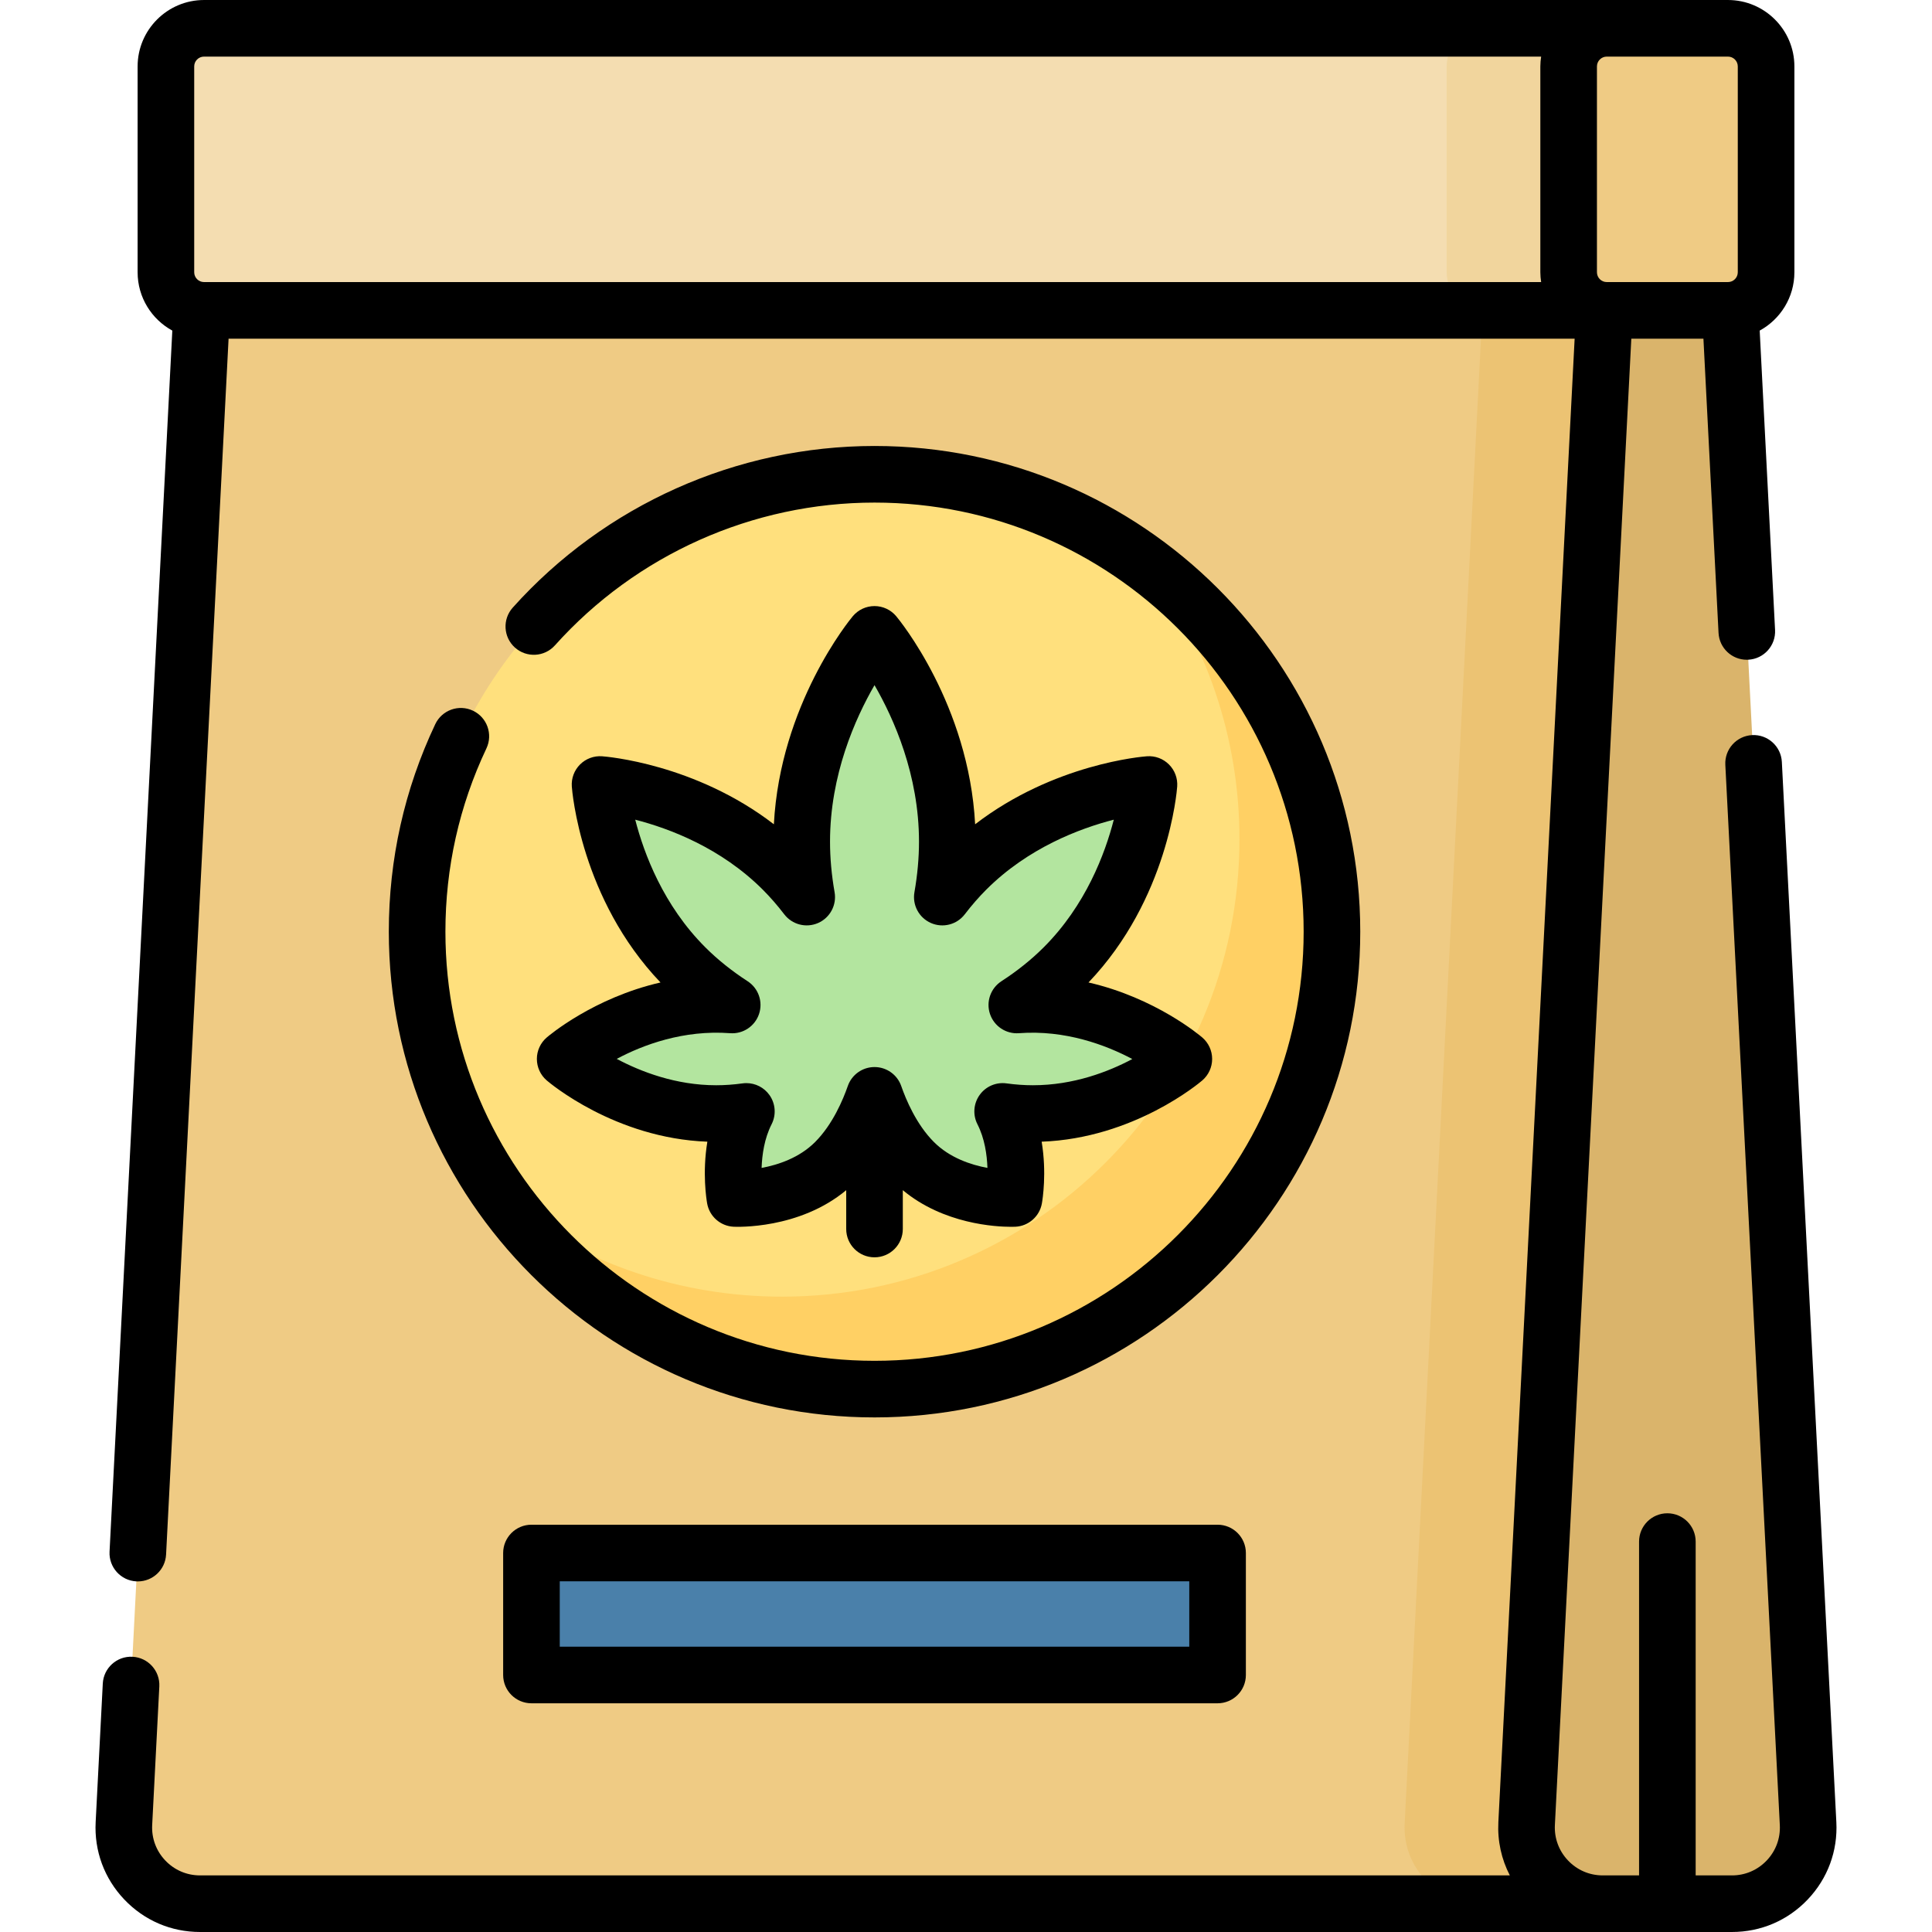 <svg id="Capa_1" enable-background="new 0 0 512 512" height="512" viewBox="0 0 512 512" width="512" xmlns="http://www.w3.org/2000/svg"><g><g><path d="m425.707 72.15h-371.74l-21.132 411.11c-.594 11.55 8.611 21.24 20.177 21.24h372.695z" fill="#efcb84"/></g><g><path d="m393.381 72.15-21.131 411.11c-.594 11.55 8.611 21.24 20.177 21.24h33.28v-432.35z" fill="#ecc373"/></g><g><path d="m458.032 72.15h-32.325l-21.132 411.11c-.594 11.55 8.611 21.24 20.177 21.24h34.236c11.565 0 20.77-9.69 20.177-21.24z" fill="#dab46b"/></g><g><path d="m415.707 72.15v-54.548c0-5.579 4.523-10.102 10.102-10.102h-298.1-73.64c-5.579 0-10.102 4.523-10.102 10.102v54.548c0 5.579 4.523 10.102 10.102 10.102h371.74c-5.58 0-10.102-4.523-10.102-10.102z" fill="#f4ddb1"/></g><g><path d="m415.707 72.15v-54.548c0-5.579 4.523-10.102 10.102-10.102h-298.1-73.64c-5.579 0-10.102 4.523-10.102 10.102v54.548c0 5.579 4.523 10.102 10.102 10.102h371.74c-5.58 0-10.102-4.523-10.102-10.102z" fill="#f4ddb1"/></g><g><path d="m415.707 72.15v-54.548c0-5.579 4.523-10.102 10.102-10.102h-32.325c-5.579 0-10.102 4.523-10.102 10.102v54.548c0 5.579 4.523 10.102 10.102 10.102h32.325c-5.58 0-10.102-4.523-10.102-10.102z" fill="#f1d59d"/></g><g><path d="m457.93 82.252h-32.122c-5.579 0-10.102-4.523-10.102-10.102v-54.548c0-5.579 4.523-10.102 10.102-10.102h32.122c5.579 0 10.102 4.523 10.102 10.102v54.548c0 5.579-4.523 10.102-10.102 10.102z" fill="#efcb84"/></g><g><g><circle cx="231.755" cy="246.909" fill="#ffe07d" r="121.22"/></g><g><path d="m304.344 149.818c15.153 20.235 24.129 45.364 24.129 72.589 0 66.948-54.272 121.219-121.219 121.219-27.225 0-52.354-8.976-72.589-24.129 22.109 29.524 57.368 48.631 97.091 48.631 66.948 0 121.22-54.272 121.22-121.22-.001-39.722-19.108-74.981-48.632-97.09z" fill="#ffd064"/></g><g><g><path d="m231.755 168.116s-19.289 23.109-19.289 54.92c0 5.083.496 10.009 1.324 14.703-1.914-2.5-4.013-4.944-6.338-7.268-20.564-20.564-48.433-22.571-48.433-22.571s2.008 27.869 22.571 48.433c3.912 3.912 8.152 7.212 12.452 9.996-1.399-.104-2.817-.16-4.253-.16-23.177 0-40.013 14.467-40.013 14.467s16.836 14.467 40.013 14.467c2.739 0 5.414-.208 8.007-.564-5.258 10.308-3.012 23.068-3.012 23.068s16.07.808 26.522-9.644c5.551-5.551 8.841-13.054 10.448-17.682 1.607 4.627 4.897 12.131 10.448 17.682 10.452 10.452 26.522 9.644 26.522 9.644s2.246-12.759-3.012-23.068c2.593.356 5.267.564 8.007.564 23.177 0 40.013-14.467 40.013-14.467s-16.836-14.467-40.013-14.467c-1.436 0-2.854.056-4.253.16 4.3-2.784 8.54-6.084 12.452-9.996 20.564-20.564 22.571-48.433 22.571-48.433s-27.869 2.008-48.433 22.571c-2.325 2.325-4.424 4.768-6.338 7.268.827-4.694 1.324-9.62 1.324-14.703.002-31.811-19.287-54.92-19.287-54.92z" fill="#b3e59f"/></g></g></g><g><path d="m140.841 411.565h181.829v32.325h-181.829z" fill="#4a80aa"/></g><g><path d="m486.65 482.875-14.44-280.96c-.213-4.137-3.754-7.323-7.875-7.105-4.137.213-7.318 3.738-7.105 7.875l14.44 280.964c.183 3.509-1.05 6.846-3.471 9.396-2.422 2.551-5.692 3.956-9.209 3.956h-9.621v-88.465c0-4.142-3.357-7.5-7.5-7.5s-7.5 3.358-7.5 7.5v88.464h-9.619c-3.515 0-6.785-1.404-9.209-3.955s-3.66-5.891-3.48-9.4l20.254-393.893h19.111l4.004 77.973c.206 4.006 3.518 7.115 7.484 7.115.129 0 .26-.003.391-.01 4.137-.212 7.317-3.738 7.105-7.875l-4.074-79.344c5.474-2.988 9.196-8.797 9.196-15.46v-54.549c0-9.706-7.896-17.602-17.602-17.602h-403.861c-9.706 0-17.602 7.896-17.602 17.602v54.548c0 6.663 3.723 12.473 9.197 15.461l-16.634 323.594c-.212 4.137 2.969 7.663 7.105 7.875.131.007.262.01.392.01 3.965 0 7.278-3.11 7.484-7.115l16.562-322.223h356.721l-20.214 393.125c-.255 4.994.809 9.823 3.04 14.123h-347.11c-3.516 0-6.787-1.405-9.209-3.956-2.42-2.55-3.653-5.886-3.471-9.398l1.89-36.71c.213-4.137-2.968-7.663-7.104-7.876-4.138-.22-7.663 2.968-7.876 7.104l-1.89 36.707c-.398 7.658 2.292 14.938 7.573 20.5 5.282 5.565 12.416 8.629 20.087 8.629h405.98c7.671 0 14.805-3.064 20.087-8.628 5.281-5.562 7.971-12.843 7.573-20.497zm-26.118-465.273v54.548c0 1.435-1.167 2.602-2.602 2.602h-32.122c-1.435 0-2.602-1.167-2.602-2.602v-54.548c0-1.435 1.167-2.602 2.602-2.602h32.122c1.435 0 2.602 1.167 2.602 2.602zm-409.065 0c0-1.435 1.167-2.602 2.602-2.602h354.352c-.127.851-.214 1.715-.214 2.602v54.548c0 .886.087 1.75.214 2.602h-354.352c-1.435 0-2.602-1.167-2.602-2.602z"/><path d="m125.336 188.34c-3.744-1.773-8.216-.171-9.986 3.573-8.168 17.271-12.31 35.775-12.31 54.997 0 70.976 57.744 128.72 128.72 128.72 70.977 0 128.721-57.744 128.721-128.72 0-70.977-57.744-128.72-128.721-128.72-36.533 0-71.479 15.612-95.875 42.834-2.764 3.084-2.505 7.826.58 10.591 3.083 2.763 7.825 2.505 10.591-.58 21.555-24.051 52.428-37.845 84.704-37.845 62.706 0 113.721 51.015 113.721 113.72s-51.015 113.72-113.721 113.72c-62.705 0-113.72-51.015-113.72-113.72 0-16.986 3.657-33.333 10.87-48.583 1.77-3.745.171-8.216-3.574-9.987z"/><path d="m142.277 280.635c0 2.186.954 4.264 2.612 5.688.75.645 18.127 15.339 42.57 16.235-1.371 8.254-.25 15.271-.061 16.348.606 3.446 3.515 6.014 7.01 6.19.744.033 17.342.733 29.847-9.685v10.29c0 4.142 3.358 7.5 7.5 7.5s7.5-3.358 7.5-7.5v-10.293c10.808 9.006 24.673 9.711 28.718 9.71.635 0 1.028-.017 1.129-.022 3.495-.176 6.404-2.745 7.011-6.19.189-1.076 1.309-8.094-.062-16.347 24.443-.896 41.819-15.591 42.569-16.235 1.658-1.425 2.612-3.502 2.612-5.688s-.954-4.264-2.612-5.688c-.615-.529-12.429-10.52-30.155-14.582 21.129-22.124 23.418-50.698 23.506-51.926.156-2.171-.638-4.303-2.177-5.842s-3.657-2.337-5.843-2.177c-1.112.08-24.66 1.963-45.529 18.021-1.673-31.726-20.09-54.149-20.91-55.131-1.425-1.707-3.534-2.694-5.758-2.694s-4.333.987-5.758 2.694c-.82.982-19.236 23.405-20.909 55.131-20.869-16.058-44.417-17.941-45.53-18.021-2.173-.158-4.303.638-5.842 2.177s-2.334 3.671-2.177 5.842c.088 1.229 2.376 29.803 23.506 51.926-17.727 4.062-29.541 14.053-30.156 14.582-1.657 1.423-2.611 3.501-2.611 5.687zm51.208-6.827c3.42.259 6.574-1.838 7.667-5.087s-.155-6.825-3.032-8.688c-4.181-2.708-7.958-5.737-11.226-9.004-11.083-11.083-16.221-24.744-18.55-33.805 9.065 2.331 22.725 7.469 33.805 18.55 1.957 1.958 3.87 4.152 5.685 6.523 2.101 2.745 5.806 3.698 8.972 2.308 3.165-1.39 4.97-4.764 4.37-8.168-.803-4.555-1.209-9.064-1.209-13.402 0-17.685 6.67-32.615 11.789-41.466 5.119 8.851 11.789 23.781 11.789 41.466 0 4.338-.407 8.847-1.209 13.402-.6 3.404 1.205 6.778 4.37 8.168 3.164 1.391 6.87.438 8.972-2.308 1.815-2.371 3.728-4.566 5.686-6.523 11.082-11.083 24.743-16.221 33.804-18.55-2.33 9.065-7.469 22.725-18.55 33.805-3.268 3.268-7.045 6.298-11.225 9.004-2.877 1.863-4.125 5.439-3.032 8.688 1.094 3.249 4.255 5.344 7.667 5.087 12.24-.917 23.001 3.1 30.049 6.847-6.299 3.356-15.56 6.947-26.354 6.947-2.25 0-4.601-.166-6.985-.494-2.772-.382-5.518.809-7.135 3.085-1.618 2.277-1.837 5.265-.567 7.753 1.907 3.738 2.525 8.054 2.647 11.561-4.35-.803-9.969-2.645-14.174-6.849-4.682-4.683-7.44-11.307-8.667-14.839-1.048-3.017-3.892-5.039-7.085-5.039s-6.037 2.022-7.085 5.039c-1.227 3.532-3.984 10.158-8.666 14.839-4.207 4.206-9.828 6.048-14.173 6.851.122-3.51.74-7.825 2.647-11.563 1.269-2.488 1.05-5.476-.568-7.752-1.418-1.996-3.706-3.155-6.112-3.155-.339 0-.681.023-1.023.07-2.384.328-4.734.494-6.985.494-10.721 0-20.021-3.62-26.354-6.987 7.003-3.734 17.72-7.731 30.047-6.808z"/><path d="m140.841 404.065c-4.142 0-7.5 3.358-7.5 7.5v32.325c0 4.142 3.358 7.5 7.5 7.5h181.829c4.143 0 7.5-3.358 7.5-7.5v-32.325c0-4.142-3.357-7.5-7.5-7.5zm174.329 32.325h-166.829v-17.325h166.829z"/></g></g></svg>